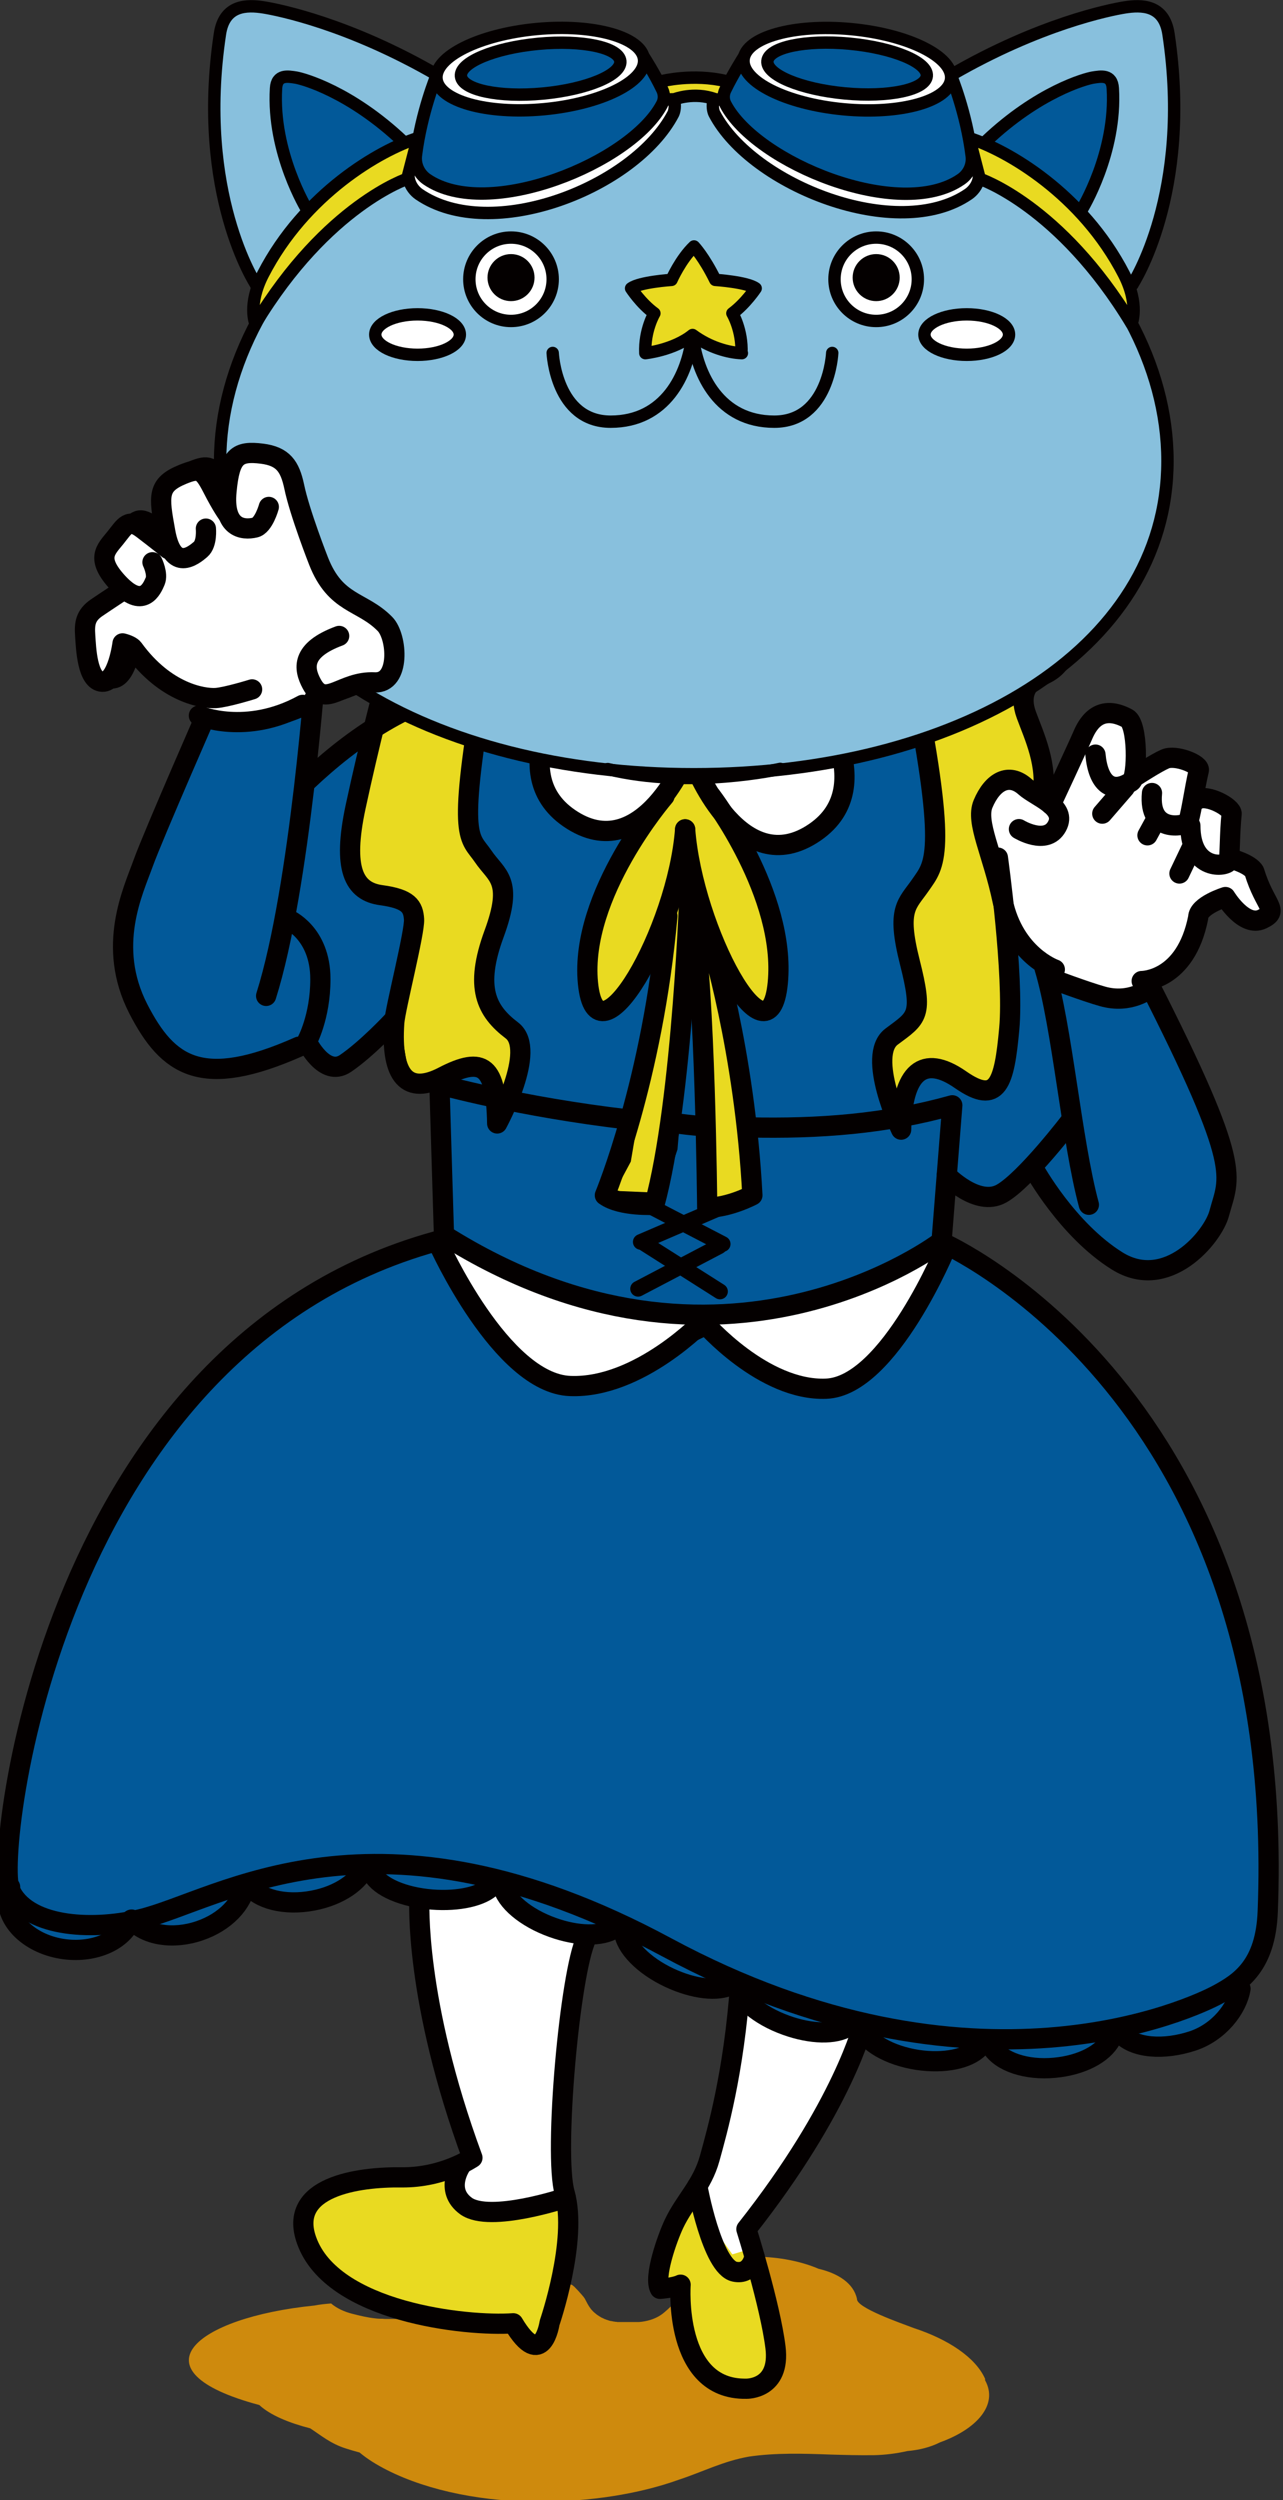 <?xml version="1.0" encoding="UTF-8"?><svg id="_レイヤー_9" xmlns="http://www.w3.org/2000/svg" viewBox="0 0 62.19 121.13"><rect x="0" y="0" width="62.19" height="121.13" fill="#333333" stroke="none"/><defs><style>.cls-1,.cls-2,.cls-3,.cls-4,.cls-5,.cls-6,.cls-7,.cls-8,.cls-9,.cls-10,.cls-11,.cls-12{stroke:#040000;}.cls-1,.cls-2,.cls-3,.cls-4,.cls-5,.cls-6,.cls-7,.cls-8,.cls-9,.cls-12{stroke-linecap:round;}.cls-1,.cls-6,.cls-7,.cls-8,.cls-9{fill:none;}.cls-1,.cls-7,.cls-10,.cls-11,.cls-12{stroke-miterlimit:10;}.cls-1,.cls-9,.cls-12{stroke-width:.76px;}.cls-2{fill:#88c0dd;}.cls-2,.cls-3,.cls-4,.cls-5,.cls-6{stroke-width:.6px;}.cls-2,.cls-3,.cls-4,.cls-5,.cls-6,.cls-8,.cls-9{stroke-linejoin:round;}.cls-3,.cls-13,.cls-11,.cls-12{fill:#fff;}.cls-4,.cls-14,.cls-10{fill:#e9da21;}.cls-5,.cls-15{fill:#025999;}.cls-16{fill:#040000;}.cls-17{fill:#ce8a0d;}.cls-7,.cls-8{stroke-width:.98px;}.cls-10,.cls-11{stroke-width:.18px;}</style></defs><g><path class="cls-17" d="M47.75,115.25c-.47-1.05-1.81-1.92-3.46-2.46-.66-.25-2.79-.99-2.75-1.41-.16-.76-.92-1.24-1.86-1.46-1.73-.74-4.25-.81-6.08-.04-.04,.06-.08,.12-.11,.18-.1,.2-.19,.41-.27,.62-.1,.25-.19,.5-.38,.73-.14,.17-.32,.33-.49,.49-.1,.09-.2,.18-.32,.26-.3,.2-.67,.31-1.06,.34-.08,0-.16,0-.24,0-.1,0-.2,0-.3,0-.08,0-.17,0-.25,0-.03,0-.06,0-.1,0-.03,0-.07,0-.1,0,0,0,0,0-.01,0-.03,0-.06,0-.09-.01-.03,0-.06,0-.09-.01-.04,0-.07-.01-.11-.02-.02,0-.03,0-.05-.01-.01,0-.02,0-.03,0-.05-.01-.11-.03-.16-.05,0,0,0,0,0,0,0,0,0,0-.01,0-.04-.02-.09-.03-.13-.05-.01,0-.03-.01-.04-.02-.04-.02-.07-.03-.11-.05-.01,0-.02-.01-.03-.02-.04-.02-.09-.05-.13-.08,0,0-.02-.01-.03-.02-.03-.02-.06-.04-.09-.07-.08-.06-.15-.13-.21-.2-.01-.01-.02-.03-.03-.04-.11-.14-.18-.29-.26-.44,0-.01-.02-.03-.02-.04-.02-.03-.04-.06-.07-.1,0,0,0,0,0,0-.02-.02-.04-.04-.06-.07,0,0,0,0,0,0-.12-.14-.25-.28-.38-.41-.04-.03-.07-.06-.11-.09-.08-.02-.16-.04-.24-.06,0,0,0,0,0,0-.04-.01-.09-.02-.13-.03-.03,0-.06-.02-.1-.02,0,0-.01,0-.02,0-.12-.03-.24-.05-.36-.08,0,0,0,0,0,0,0,0-.01,0-.02,0,0,0,0,0,0,0-.05,0-.1-.01-.15-.02-.03,0-.06,0-.09-.01-.02,0-.04,0-.06,0,0,0,0,0,0,0-.01,0-.03,0-.04,0-.05,0-.09,0-.14,0-.1,0-.2,0-.31-.01,0,0-.02,0-.03,0,0,0-.01,0-.02,0-.16,0-.32,0-.48,0,0,0,0,0,0,0h-.02s0,0,0,0c-.13,0-.26,.01-.39,.02,0,0,0,0-.01,0-.02,0-.03,0-.05,0,0,0,0,0,0,0-.06,0-.11,.01-.17,.02,0,0,0,0,0,0-.1,.02-.2,.05-.29,.08-.07,.02-.14,.05-.21,.07-.17,.06-.33,.12-.49,.18-.11,.05-.21,.1-.31,.15-.03,.01-.05,.03-.08,.04-.04,.02-.09,.04-.13,.06,0,0,0,0-.01,0,0,0-.02,0-.03,.01,0,0,0,0,0,0-.13,.06-.27,.12-.4,.19-.01,0-.02,.01-.04,.02-.02,.01-.04,.02-.06,.03-.01,0-.02,.01-.03,.02-.02,.01-.04,.02-.05,.03,0,0,0,0,0,0-.04,.03-.08,.05-.12,.08-.02,.01-.03,.02-.05,.03-.05,.03-.1,.07-.15,.1-.23,.14-.45,.25-.71,.35-.22,.08-.45,.14-.69,.19h0c-.08,.02-.16,.03-.24,.05-.45,.09-.92,.14-1.38,.16h0c-.14,0-.28,0-.41,0-.06,0-.12,0-.18,0,0,0-.01,0-.02,0-.03,0-.06,0-.09,0-.06,0-.13,0-.19-.01-.04,0-.08,0-.12,0-.08,0-.16-.01-.25-.02-.37-.04-.74-.13-1.09-.22-.4-.1-.76-.27-1.03-.5-.28,.02-.55,.05-.81,.1-5.79,.58-8.88,3.16-2.67,4.82,.53,.49,1.42,.86,2.47,1.13,.53,.35,.99,.74,1.71,.97,.22,.07,.45,.14,.68,.2,.19,.16,.4,.31,.62,.45,1.82,1.14,4.48,1.81,7.17,1.91,.32,.01,.64,.02,.96,.02,2.38,0,4.75-.35,6.75-1.07,1.13-.37,2.12-.89,3.37-1.11,1.29-.19,2.63-.15,3.96-.1,.7,.02,1.4,.04,2.1,.03,.53-.01,1.09-.08,1.62-.2,.58-.05,1.13-.19,1.58-.42,1.78-.64,2.85-1.82,2.19-3.01Z"/><path class="cls-14" d="M24.48,103.95c-.42,.12-3.91,1.57-3.91,1.57h-2.78s-2.29,.74-2.29,.74l-.83,1.59,.97,2.15,3.58,2.06,5.49,.5,1.02,1.17,1.31-1.93,.8-3.95-3.37-3.9Z"/><polygon class="cls-14" points="34.42 105.05 32.67 107.85 31.99 110.69 32.81 110.69 33.2 113.14 34.17 114.91 35.98 115.69 37.5 115.45 37.82 113.14 36.85 109.22 35.61 106.74 34.42 105.05"/><polygon class="cls-13" points="19.57 88.51 20.94 98.59 22.94 104.54 22.3 105.52 22.45 106.69 24.48 107.19 27.51 106.47 27.51 102.46 28.07 95.7 29.89 90.09 19.57 88.51"/><polygon class="cls-13" points="36.96 94.2 35.27 101.1 34.17 105.52 34.42 107.71 35.5 109.22 36.42 108.94 36.42 107.71 38.11 105.52 40.83 100.58 43.95 95.46 36.96 94.2"/><path class="cls-15" d="M23.55,59.89l-6.6,1.35-7.12,5.29-3.51,4.87-3.19,6.43-2,6.26-.71,8.67s1.08,1.73,3.71,1.68c1.31-.02,2.31-1.3,2.31-1.3,0,0,1.58,.83,2.93,.47s2.65-2.17,2.65-2.17c0,0,1.43,.97,2.68,.75s3.04-1.62,3.04-1.62c0,0,1.83,1.39,3.11,1.49,1.59,.13,3.41-.78,3.41-.78,0,0,1.9,1.98,2.41,2.18s3.45,0,3.45,0l.3,.9,1.71,1.43,3.15,.61s2.61,1.82,3.58,1.97,2.52,.05,2.52,.05l1.91,1.27,2.17,.2,2.51-.68,1.34,.79,2.47,.16,2.44-1.6,1.97,.69,2.98-.88,.97-2.27,1.18-1.37,.3-7.02-.92-5.61-1.9-6.95-1.06-2.41-4.06-6.19-2.77-2.66-4.27-3.34-2.51-1.39-18.16,.24-2.41,.49Z"/><polygon class="cls-15" points="21.49 52.88 33.5 54.68 39.86 54.71 46.04 53.75 45.57 60.3 39.86 62.57 36.62 63.89 33.03 63.89 28 63.06 22.58 60.89 21.35 60.26 21.35 54.71 21.49 52.88"/><path class="cls-15" d="M14.81,37.86l5.28-4.08,5.6-.71,7.24,2.39,7.42-1.08,5.25,1.67,7.66,4.4-2.72,6.57,1.06,7.47-2.09,2.6-1.43,.99-1.8-.93-.23-3.4-5.91,.96s-8.13,.01-11.14-.5-7.5-1.33-7.5-1.33l-.69-3.9-4.06,2.55-1.98-.71,.76-2.23-.16-2.6-1.25-1.07,.7-7.06Z"/><polygon class="cls-10" points="31.67 36.35 35.71 37.22 35.7 40.47 37.41 44.53 37.62 48.17 36.75 48.99 35.03 47.27 36.16 53.75 36.39 58.02 34.13 58.19 34.05 52.15 33.6 45.79 32.75 55.67 32.02 57.88 29.67 57.78 30.49 56.25 32.11 46.69 31.96 45.58 29.79 48.73 28.58 48.59 28.58 47.04 28.73 44.31 31.47 39.57 31.67 36.35"/><path class="cls-10" d="M39.86,7.49l-4.04-1.72-3.23-.73-3.91,.39-4.15,2.3-2.9,3.22-1.37,4.54-3.27,5.83-1.46,7.11,3.26,3.06v2.35l-1.31,4.16-.46,4.08,.53,1.21,2.22,.26,.34,1.91-.94,3.42,.6,3.44,.8,.25,2.65-1.23,1.31,2.22,.56-3.4-1.56-2.01,.74-2.81,.27-2.25-1.48-2.3-.34-2.57,.82-4.52,1,1.6v-3.25l1.16-2.19,16.58-.16,.34,1.85-1.94,4.67,1.6-.99,2.29-2.04,.77,8.28-1.23,2.18v3.08l.18,2.51-1.22,1.26-.46,1.56,1.02,2.32,.46-2.22,1.09-.66,2.47,1.56,.77-.51,.61-1.71-.18-5.94,1.89-6.89-.64-2.64-.71-1.93,.84-.84s2.57-.92,1.9-3.9c-.67-2.98-1.49-7.77-1.49-7.77l-3.46-5.69-.9-3.21-1.66-2.68-1.55-1.18-3.2-.69Z"/><path class="cls-11" d="M39.86,13.38l2.4,4.06,1.15,5.41s.49,4.72-1.43,7.03c-1.91,2.31-3.43,3.33-3.43,3.33l-1.44,2.31-3.79,1.09-2.43-.99-3-3.54-2.45-2.74-.91-3.55,.29-3.45,.86-2.14,2.68-1.15,2.84-.54,3.49,.13,.52,.31,1.92-1.54,1.61-2.41,1.13-1.63Z"/><polygon class="cls-11" points="45.88 21.28 46.26 27.15 47.94 24.52 47.52 22.34 45.88 21.28"/><polygon class="cls-11" points="22.07 20.85 22.07 24.6 22.3 27.58 20.18 25.76 19.66 22.58 22.07 20.85"/><polygon class="cls-13" points="55.7 47.4 57.59 46.38 58.77 43.82 59.29 43.98 60.84 44.67 61.35 44.08 60.84 41.81 59.51 40.88 59.51 39.56 59.15 38.76 58.08 38.3 58.08 36.85 56.38 36.43 55.18 37.41 54.72 35.04 53.76 34.45 52.64 34.81 52.15 35.78 50.96 38.91 48.87 37.88 47.86 38.76 47.62 39.56 48.17 41.29 48.37 43.53 49.44 45.13 50.84 47.67 53.89 48.59 55.69 48.04 55.7 47.4"/><polygon class="cls-13" points="15.33 33.31 17.73 33.31 19.05 33.11 19.9 31.75 19.64 30.36 17.88 29.18 16.15 27.62 15.17 23.81 14.32 22.27 12.32 21.69 11.42 22.77 11.36 24.47 9.95 22.4 8.29 23.15 8.38 26.34 6.79 25.29 5.62 26.74 5.99 27.7 6.33 28.72 4.52 29.99 4.58 31.94 4.96 33.04 6.15 32.77 6.51 31.55 8.74 33.17 10.33 33.69 10.03 34.55 14.78 34.35 15.33 33.31"/><polygon class="cls-15" points="19.85 14.33 17.13 13.38 15.37 12.96 14.11 15.15 14.11 18.41 15.63 18.41 19.11 17.03 15.69 19.9 15.15 22.08 15.81 25.76 17.97 24.03 19.76 18.03 19.85 14.33"/><polygon class="cls-15" points="47.17 16.13 49.38 14.12 52.4 13.38 53.73 17.44 53.54 18.96 50.4 18 52.4 20.93 53.22 22.85 52.03 25.41 50.22 24.16 48.63 21.13 47.17 16.13"/><path class="cls-13" d="M27.78,32.64s3.59,4.13,5.25,4.12,2.9-.54,2.9-.54l2.79-2.9,1.91,1.51,.03,2.78s0,2.39-1.08,2.87-2.26,.51-2.26,.51l-1.94-.88-2.34-3.34-.74,1.81-1.41,1.71-2.21-.11-2.03-1.49-.34-2.63,.71-2.75,.77-.66Z"/><path class="cls-15" d="M10.03,34.55s2.26,.55,3.08,.21,2.13-.76,2.13-.76l-1.23,10.5,1.13,1.2,.37,2.78-.86,1.97-3.09,1.22-2.07,.12-2.58-2.32s-1.29-3.62-.75-5.79c.55-2.17,2.48-6.44,2.48-6.44l1.37-2.7Z"/><path class="cls-15" d="M50.43,46.92l2.94,1.19,2.56-.26,2.07,5.2,1.26,3.2s.43,1.96-.55,3.22c-.97,1.26-1.8,1.99-1.8,1.99h-1.69l-2.03-.93-3.25-4.09,1.99-1.73-1.48-6.24-.04-1.54Z"/><path class="cls-11" d="M21.31,60.15s2.62,6.25,5.59,6.74,5.13-1.2,5.13-1.2l2.15-1.04s3.77,2.55,4.25,2.33,1.78,.46,1.78,.46l2.06-1.14,2.91-3.71,.61-2.45-4.18,2.31s-5.7,1.79-8.98,1.18c-3.28-.61-8.79-2.15-8.79-2.15l-2.54-1.31Z"/><path class="cls-9" d="M32.38,29.55s2.28,.85,3.42,.44,2.65-2.28,2.65-2.28c0,0-1.17-1.08-2.04-.13-.62,.68,.66,1.47,.66,1.47"/><g><g><path class="cls-8" d="M12.68,33.24s-1.26,.39-1.77,.42c-.6,.03-2.42-.23-3.99-2.39-.08-.11-.31-.21-.52-.26,0,0-.24,1.89-.98,1.86s-.79-1.66-.83-2.23,0-.98,.56-1.36,1.34-.89,1.34-.89"/><path class="cls-8" d="M7.85,27.08s.28,.57,.13,.92-.59,1.4-1.82,.06c-1.07-1.17-.58-1.58-.11-2.16s.62-.97,1.33-.43,1.24,.97,1.24,.97"/><path class="cls-8" d="M10.44,25.45s.07,.73-.26,1.01-1.35,1.13-1.71-.86c-.32-1.76-.39-2.27,.85-2.78,.79-.32,.97-.25,1.43,.64,.48,.94,.75,1.29,.75,1.29"/><path class="cls-8" d="M13.48,24.39s-.25,.91-.67,1c-.59,.14-1.56,.03-1.38-1.77,.16-1.69,.52-1.96,1.72-1.81,1.02,.13,1.35,.61,1.56,1.59,.26,1.27,1.18,3.61,1.18,3.61,.83,2.12,2.1,1.91,3.22,3.05,.61,.62,.76,2.89-.5,2.83-1.61-.08-2.39,1.3-3.05,.07-.4-.74-.53-1.63,1.33-2.32"/><path class="cls-8" d="M14.49,50.71c-4.71,2.09-6.35,.96-7.79-1.84-1.55-3.03-.24-5.71,.24-7.05s3.39-7.97,3.39-7.97"/><path class="cls-8" d="M15.32,32.12s-.76,10.88-2.42,16.13"/></g><path class="cls-8" d="M10.1,34.5s2.28,.98,5.03-.52"/></g><g><g><path class="cls-8" d="M55.34,47.53s2.13,.02,2.74-3.08c0-.58,1.32-.99,1.32-.99,0,0,.9,1.49,1.78,1.07s.13-.61-.38-2.3c-.21-.39-1.18-.64-1.18-.64"/><path class="cls-8" d="M49.39,40.17s1.32,.81,1.84-.13-.98-1.42-1.54-1.92c-.78-.7-1.58-.27-2.04,.83-.37,.89,.46,2.37,.95,4.7,.56,2.64,2.53,3.32,2.53,3.32"/><path class="cls-8" d="M50.63,46.9c.86,2.83,1.31,8.37,2.15,11.47"/><path class="cls-8" d="M50.13,56.66s1.6,2.92,4.02,4.43,4.65-1.16,4.95-2.31c.48-1.8,1.2-2.08-3.46-11.22"/><path class="cls-8" d="M50.94,38.98s1.33-2.85,1.53-3.32,.74-1.62,2.17-.86c.53,.28,.51,2.86,.19,3.07-.95,.62-1.6,.09-1.73-1.31"/><path class="cls-8" d="M55.12,37.56s.94-.61,1.36-.79c.5-.22,1.7,.25,1.63,.55-.22,.91-.41,2.4-.55,2.54s-1.91,.55-1.72-1.44"/><path class="cls-8" d="M58.04,38.74c.47-.29,1.69,.38,1.66,.69-.1,.93-.08,2.09-.14,2.29-.09,.28-1.86,.51-1.86-1.72"/><line class="cls-8" x1="56.03" y1="39.72" x2="55.62" y2="40.47"/><line class="cls-8" x1="54.52" y1="38.16" x2="53.43" y2="39.42"/><line class="cls-8" x1="57.81" y1="40.98" x2="57.17" y2="42.32"/></g><path class="cls-8" d="M50.96,47.42s1.68,.63,2.47,.85c1.36,.39,2.26-.36,2.26-.36"/></g><g><path class="cls-8" d="M34.47,38.57s3.65,4.77,3.23,9.06c-.42,4.29-4.12-2.55-4.49-7.45"/><path class="cls-8" d="M32.21,38.57s-4.13,4.77-3.71,9.06c.42,4.29,4.34-2.55,4.71-7.45"/><path class="cls-8" d="M33.44,42.76s-.34,10.57-1.72,15.61c0,0-1.62,.1-2.4-.46,0,0,2.32-5.56,3.03-13.53"/><path class="cls-8" d="M34.41,45.46s1.69,5.37,2.06,12.45c0,0-1.13,.6-2.19,.6,0,0-.1-10.78-.71-13.97"/><path class="cls-8" d="M30.48,54.24c-5.29-.61-9.18-1.7-9.18-1.7l.22,7.3c13.5,8.5,24.12,.3,24.12,.3l.52-6.59c-3.21,.9-6.47,1.15-9.9,1.07"/><path class="cls-8" d="M34.14,54.56c-.75-.04-.9-.09-1.62-.16"/><path class="cls-8" d="M23.06,33.26c-3.21,.6-5.94,2.46-8.2,4.6"/><path class="cls-8" d="M27.42,33.32c-.82-.14-1.66-.19-2.5-.19"/><path class="cls-8" d="M13.95,44.53s1.58,.65,1.58,2.91c0,1.85-.66,3.03-.66,3.03,0,0,.85,1.75,1.88,1.05s2.26-2.02,2.26-2.02"/><path class="cls-8" d="M45.89,56.95s1.48,1.53,2.65,.88,3.4-3.58,3.4-3.58"/><path class="cls-8" d="M28.15,32.77s1.94,3.63,5.23,3.67c3.6,.04,5.43-3.14,5.43-3.14"/><path class="cls-8" d="M27.74,32.82s-3.46,4.55-.15,6.82c3.58,2.46,5.8-3.2,5.8-3.2"/><path class="cls-8" d="M39.35,33.5s3.46,4.55,.15,6.82c-3.58,2.46-5.8-3.2-5.8-3.2"/><path class="cls-8" d="M43.22,35.15c.45,.15,.89,.32,1.32,.5"/><path class="cls-8" d="M40.06,34.54c.33-.02,.67,.02,1,.07"/><line class="cls-1" x1="31.26" y1="60.26" x2="34.9" y2="62.57"/><line class="cls-1" x1="34.86" y1="60.38" x2="30.93" y2="62.44"/><line class="cls-1" x1="31.39" y1="58.38" x2="35.03" y2="60.27"/><line class="cls-1" x1="34.99" y1="58.48" x2="31.06" y2="60.17"/></g><g><path class="cls-8" d="M20.33,92.05s-.26,4.82,2.57,12.49c0,0-1.42,.97-3.43,.95-2.12-.03-5.54,.45-4.61,3.05,1.24,3.49,7.75,4.18,10.02,4.02,1.41,2.37,1.76-.02,1.76-.02,0,0,1.38-4.01,.73-6.3-.54-1.88,.25-10.67,1.05-12.33"/><path class="cls-8" d="M35.88,96.09c-.3,4.31-1.12,7.17-1.48,8.48s-1.2,2.05-1.73,3.17c-.33,.7-1,2.59-.68,3.15,0,0,.7-.05,1-.2,0,0-.37,5.11,3.19,5.04,0,0,1.66,.04,1.41-2-.25-2.04-1.41-5.73-1.41-5.73,4.71-5.96,5.68-9.97,5.68-9.97"/><path class="cls-8" d="M45.71,60.22s16.73,7.34,15.74,32.39c-.1,2.61-1.31,3.42-2.42,4.02s-11.8,5.74-26.72-2.29c-14.16-7.63-21.7-2.25-25.53-1.35-2.44,.57-5.54,.35-6.31-1.46-.72-1.68,2-26.6,21.08-31.5"/><path class="cls-8" d="M21.25,60.25s3.04,6.78,6.39,6.9c3.35,.13,6.5-3.19,6.5-3.19"/><path class="cls-8" d="M45.88,60.38s-2.77,6.78-5.83,6.9c-3.05,.13-5.92-3.19-5.92-3.19"/><path class="cls-7" d="M33.8,105.91s.71,3.92,1.81,4.15c.81,.17,.96-.73,.96-.73"/><path class="cls-7" d="M22.33,104.94s-.8,1.17,.26,1.94c1.16,.83,4.83-.4,4.83-.4"/><path class="cls-7" d="M6.35,93.02c-.41,.99-1.73,1.6-3.2,1.42-1.68-.21-2.91-1.38-2.76-2.62,.02-.14,.05-.27,.1-.4"/><path class="cls-7" d="M11.91,91.27c-.14,.95-1,1.85-2.23,2.27-1.31,.45-2.65,.22-3.3-.54"/><path class="cls-7" d="M17.74,90.36c-.3,.79-1.29,1.48-2.57,1.72-1.36,.26-2.63-.06-3.15-.78"/><path class="cls-7" d="M23.85,91.38c-.48,.49-1.61,.75-2.91,.65-1.39-.11-2.53-.61-2.86-1.22"/><path class="cls-7" d="M29.78,93.44c-.61,.39-1.78,.38-3-.06-1.31-.47-2.27-1.29-2.41-2.01"/><path class="cls-7" d="M35.43,96.17c-.64,.33-1.8,.2-2.98-.35-1.26-.59-2.14-1.5-2.2-2.23"/><path class="cls-7" d="M41.1,98.19c-.61,.39-1.78,.37-3-.07-1.31-.47-2.27-1.29-2.4-2.01"/><path class="cls-7" d="M47.45,99.21c-.53,.54-1.68,.78-2.97,.59-1.37-.21-2.47-.85-2.74-1.57"/><path class="cls-7" d="M53.85,98.79c-.38,.72-1.43,1.27-2.73,1.39-1.38,.13-2.61-.29-3.05-1.01"/><path class="cls-7" d="M60.13,96.35c-.16,.97-1.05,2.11-2.32,2.53-1.36,.45-2.87,.39-3.54-.41"/></g><g><path class="cls-8" d="M22.55,27.6c-1-.31-2.57-1.15-2.85-3.34-.27-2.09,1.28-3.23,2.37-3.41"/><path class="cls-8" d="M46.18,27.03c1.62-1.1,2.47-3.92,.84-5.39-.32-.29-.7-.49-1.1-.63"/><path class="cls-1" d="M33.86,23.23s-.17,.69-.5,1.34c-.36,.7-.07,1.25,.77,1.35"/><path class="cls-7" d="M39.5,13.38s5.69,6.92,3.55,13.79c-1.13,3.64-3.61,7.16-9,7.24-4.36,.07-7.02-2.14-8.49-4.74"/><path class="cls-8" d="M39.7,12.71s-2.08,5.29-4.33,6.25l-.97-.55s-.88,.14-1.78,0-5.83,.87-6.48,1.4-1.03,1.15-1.3,2.18-.48,3.61,0,5.15c.48,1.54,.96,2.61,.24,4.08s-.61,2.73-.29,3.92c0,0-1.97-.8-1.58-3.92,.14-1.1-.25-2.9-.86-5.07s-.62-3.8,0-5.95"/><path class="cls-8" d="M42.16,29.39s.98,3.71-1.95,7.16c0,0,3.71-1.64,4.1-3.47s-.06-2.1,1.01-4.14c1.07-2.05,1.1-6.61,0-8.79"/><path class="cls-8" d="M20.26,21.75s-2.58-11.78,7.16-15.91c6.55-2.78,12.29,1.5,12.29,1.5,10.09,.64,6.91,13.86,6.91,13.86"/><path class="cls-8" d="M47.21,16.68s5.69,3.34,5.68,5.1-.34,4.67-1.97,3.17-3.71-7.51-3.71-7.51"/><path class="cls-8" d="M47.21,16.09s2.61-3.06,4.92-2.32,1.32,5.19,1.32,5.19c0,0-2.21-.08-5.84-2.22"/><path class="cls-8" d="M19.76,16.4s-5.21,3.14-5.65,1.63-.24-5.33,1.58-5.19,4.57,1.78,4.57,1.78"/><path class="cls-8" d="M19.76,16.4s-4.27,3.41-4.44,5.01c-.17,1.6-.13,4.63,.77,4.21,1.36-.63,3.16-4.26,3.88-8.38"/><path class="cls-8" d="M51.34,25.26s1.08,4.1,.61,5.56-.95,1.69-1.56,1.96-1,.88-.64,1.86,1.08,2.48,.76,3.97"/><path class="cls-8" d="M48.37,41.55s.79,5.68,.55,8.3c-.24,2.62-.55,3.72-2.36,2.46s-2.83-.37-2.88,2.42c0,0-1.71-3.58-.46-4.51s1.54-1,.88-3.61-.13-2.79,.53-3.75,1.3-1.43-.32-9.67"/><path class="cls-8" d="M23.4,33.48c-1.23,7.31-.63,7.05,.02,8.01s1.49,1.14,.53,3.75-.38,3.74,.86,4.68-.71,4.51-.71,4.51c-.05-2.79-.67-3.28-2.63-2.26-1.72,.89-2.54,0-2.36-2.62,.05-.7,1-4.39,.96-5.01s-.26-.99-1.59-1.17-1.89-1.26-1.24-4.29,1.45-6.08,1.45-6.08"/><path class="cls-8" d="M46.6,26.98s-.03,1.75-1.56,2.57"/><line class="cls-8" x1="16.65" y1="25.21" x2="16.03" y2="27.35"/><path class="cls-12" d="M29.52,17.42s-1.92,.73-2.17,.06,.85-1.22,1.55-1.48c1.78-.66,2.18-.21,2.28,.09s-.59,1-1.67,1.33Z"/><path class="cls-12" d="M38.46,17.42s1.92,.73,2.17,.06-.85-1.22-1.55-1.48c-1.78-.66-2.18-.21-2.28,.09s.59,1,1.67,1.33Z"/></g><g><g><circle class="cls-16" cx="29.47" cy="22.95" r="1.23"/><circle class="cls-1" cx="29.47" cy="22.95" r="2.41"/><circle class="cls-16" cx="38.3" cy="22.95" r="1.23"/><circle class="cls-1" cx="38.3" cy="22.95" r="2.41"/></g><line class="cls-12" x1="26.78" y1="20.94" x2="27.42" y2="21.52"/><line class="cls-12" x1="41.08" y1="20.94" x2="40.44" y2="21.52"/></g></g><g><path class="cls-2" d="M12.4,13.77s-2.9-4.39-1.74-12.12c.21-1.43,1.31-1.42,2.13-1.29,.74,.12,4.13,.8,8.38,3.26l1.12,10.98-9.89-.82Z"/><path class="cls-2" d="M54.9,13.77s2.9-4.39,1.74-12.12c-.21-1.43-1.31-1.42-2.13-1.29-.74,.12-4.13,.8-8.38,3.26l-6.34,5.37,10.26,6.24,4.85-1.45Z"/><path class="cls-5" d="M19.53,6.85c-2.55-2.41-4.83-3.03-5.18-3.09-.39-.06-.93-.17-.97,.52-.19,3.13,1.5,5.87,1.5,5.87l4.18,2.16,.48-5.47Z"/><path class="cls-5" d="M52.44,10.15s1.69-2.74,1.5-5.87c-.04-.69-.58-.58-.97-.52-.36,.06-2.64,.68-5.18,3.09v5.09l4.66-1.79Z"/><path class="cls-2" d="M56.59,22.33c0,9.27-10.28,15.18-22.96,15.18s-22.96-5.9-22.96-15.18S20.95,3.93,33.63,3.93s22.96,9.13,22.96,18.4Z"/><circle class="cls-3" cx="24.77" cy="13.53" r="2.02"/><circle class="cls-16" cx="24.77" cy="13.45" r="1.14"/><circle class="cls-3" cx="42.47" cy="13.53" r="2.02"/><circle class="cls-16" cx="42.47" cy="13.45" r="1.14"/><path class="cls-4" d="M35.94,17.11c.05-1.11-.44-1.93-.44-1.93,.65-.48,1.13-1.21,1.13-1.21-.42-.31-1.96-.41-1.96-.41-.55-1.12-1.03-1.62-1.03-1.62-.65,.62-1.09,1.62-1.09,1.62,0,0-1.54,.1-1.96,.41,0,0,.47,.73,1.13,1.21,0,0-.49,.82-.44,1.93,0,0,1.37-.14,2.29-.88,.81,.6,1.74,.86,2.39,.88Z"/><ellipse class="cls-3" cx="20.24" cy="16.21" rx="2.05" ry=".98"/><ellipse class="cls-3" cx="46.86" cy="16.21" rx="2.05" ry=".98"/><path class="cls-6" d="M26.79,17.1s.15,3.33,2.81,3.33,3.73-2.27,3.95-4.13"/><path class="cls-6" d="M40.34,17.1s-.15,3.33-2.81,3.33-3.73-2.27-3.95-4.13"/><path class="cls-6" d="M37.82,37.25s-4.34,.99-8.36,.01"/><path class="cls-3" d="M47.1,7.54c.69,.89,.25,1.58-.15,1.86-3.44,2.37-10.5-.41-12.32-3.89-.13-.24-.2-1.08,.64-1.41l6.62,3.09,5.2,.34"/><path class="cls-3" d="M20.17,7.54l3.64-1.58,8.18-1.85c.84,.32,.77,1.16,.64,1.41-1.87,3.57-8.82,6.29-12.32,3.89-.4-.28-.84-.97-.15-1.86"/><path class="cls-4" d="M32.69,4.81s.96-.38,1.98,0l1.06,.07-.54-.95c-1.59-.38-3.1,0-3.1,0l-.85,.91,1.46-.03Z"/><path class="cls-5" d="M31.23,2.79s.49,.76,.87,1.55c.11,.23,.11,.49-.01,.71-1.48,2.83-8.44,5.68-11.41,3.63-.37-.26-.57-.7-.52-1.14,.26-2.1,1-3.88,1-3.88l5.01-.87h5.06Z"/><path class="cls-5" d="M46.1,3.67s.74,1.78,1,3.88c.06,.45-.15,.89-.52,1.14-2.97,2.05-9.93-.8-11.41-3.63-.12-.22-.12-.49-.01-.71,.38-.78,.87-1.55,.87-1.55h4.07s6,.87,6,.87Z"/><ellipse class="cls-3" cx="26.19" cy="3.35" rx="5.05" ry="1.95" transform="translate(-.2 2.46) rotate(-5.36)"/><ellipse class="cls-3" cx="41.07" cy="3.35" rx="1.95" ry="5.05" transform="translate(33.9 43.93) rotate(-84.64)"/><path class="cls-4" d="M47.48,8.66s3.9,1.28,7.37,7.02c0,0,.39-.91-.37-2.39-2.01-3.9-5.64-6.01-7.5-6.6l.51,1.97Z"/><path class="cls-4" d="M19.75,8.66s-3.9,1.28-7.37,7.02c0,0-.39-.91,.37-2.39,2.01-3.9,5.64-6.01,7.5-6.6l-.51,1.97Z"/><ellipse class="cls-5" cx="26.21" cy="3.33" rx="3.88" ry="1.21" transform="translate(-.2 2.46) rotate(-5.36)"/><ellipse class="cls-5" cx="41.06" cy="3.33" rx="1.21" ry="3.88" transform="translate(33.91 43.89) rotate(-84.64)"/></g><g><polygon class="cls-13" points="14.88 33.48 17.27 33.48 18.6 33.27 19.45 31.91 19.19 30.52 17.42 29.35 15.7 27.79 14.71 23.97 13.87 22.44 11.86 21.85 10.97 22.94 10.91 24.63 9.49 22.57 7.83 23.31 7.93 26.5 6.34 25.46 5.17 26.9 5.54 27.87 5.87 28.88 4.07 30.16 4.12 32.1 4.5 33.2 5.7 32.93 6.06 31.71 8.29 33.33 9.87 33.85 9.58 34.72 14.33 34.52 14.88 33.48"/><g><g><path class="cls-8" d="M12.22,33.4s-1.26,.39-1.77,.42c-.6,.03-2.42-.23-3.99-2.39-.08-.11-.31-.21-.52-.26,0,0-.24,1.89-.98,1.86s-.79-1.66-.83-2.23,0-.98,.56-1.36,1.34-.89,1.34-.89"/><path class="cls-8" d="M7.39,27.24s.28,.57,.13,.92-.59,1.4-1.82,.06c-1.07-1.17-.58-1.58-.11-2.16s.62-.97,1.33-.43,1.24,.97,1.24,.97"/><path class="cls-8" d="M9.98,25.61s.07,.73-.26,1.01-1.35,1.13-1.71-.86c-.32-1.76-.39-2.27,.85-2.78,.79-.32,.97-.25,1.43,.64,.48,.94,.75,1.29,.75,1.29"/><path class="cls-8" d="M13.03,24.56s-.25,.91-.67,1c-.59,.14-1.56,.03-1.38-1.77,.16-1.69,.52-1.96,1.72-1.81,1.02,.13,1.35,.61,1.56,1.59,.26,1.27,1.18,3.61,1.18,3.61,.83,2.12,2.1,1.91,3.22,3.05,.61,.62,.76,2.89-.5,2.83-1.61-.08-2.39,1.3-3.05,.07-.4-.74-.53-1.63,1.33-2.32"/></g><path class="cls-8" d="M9.64,34.67s2.28,.98,5.03-.52"/></g></g></svg>